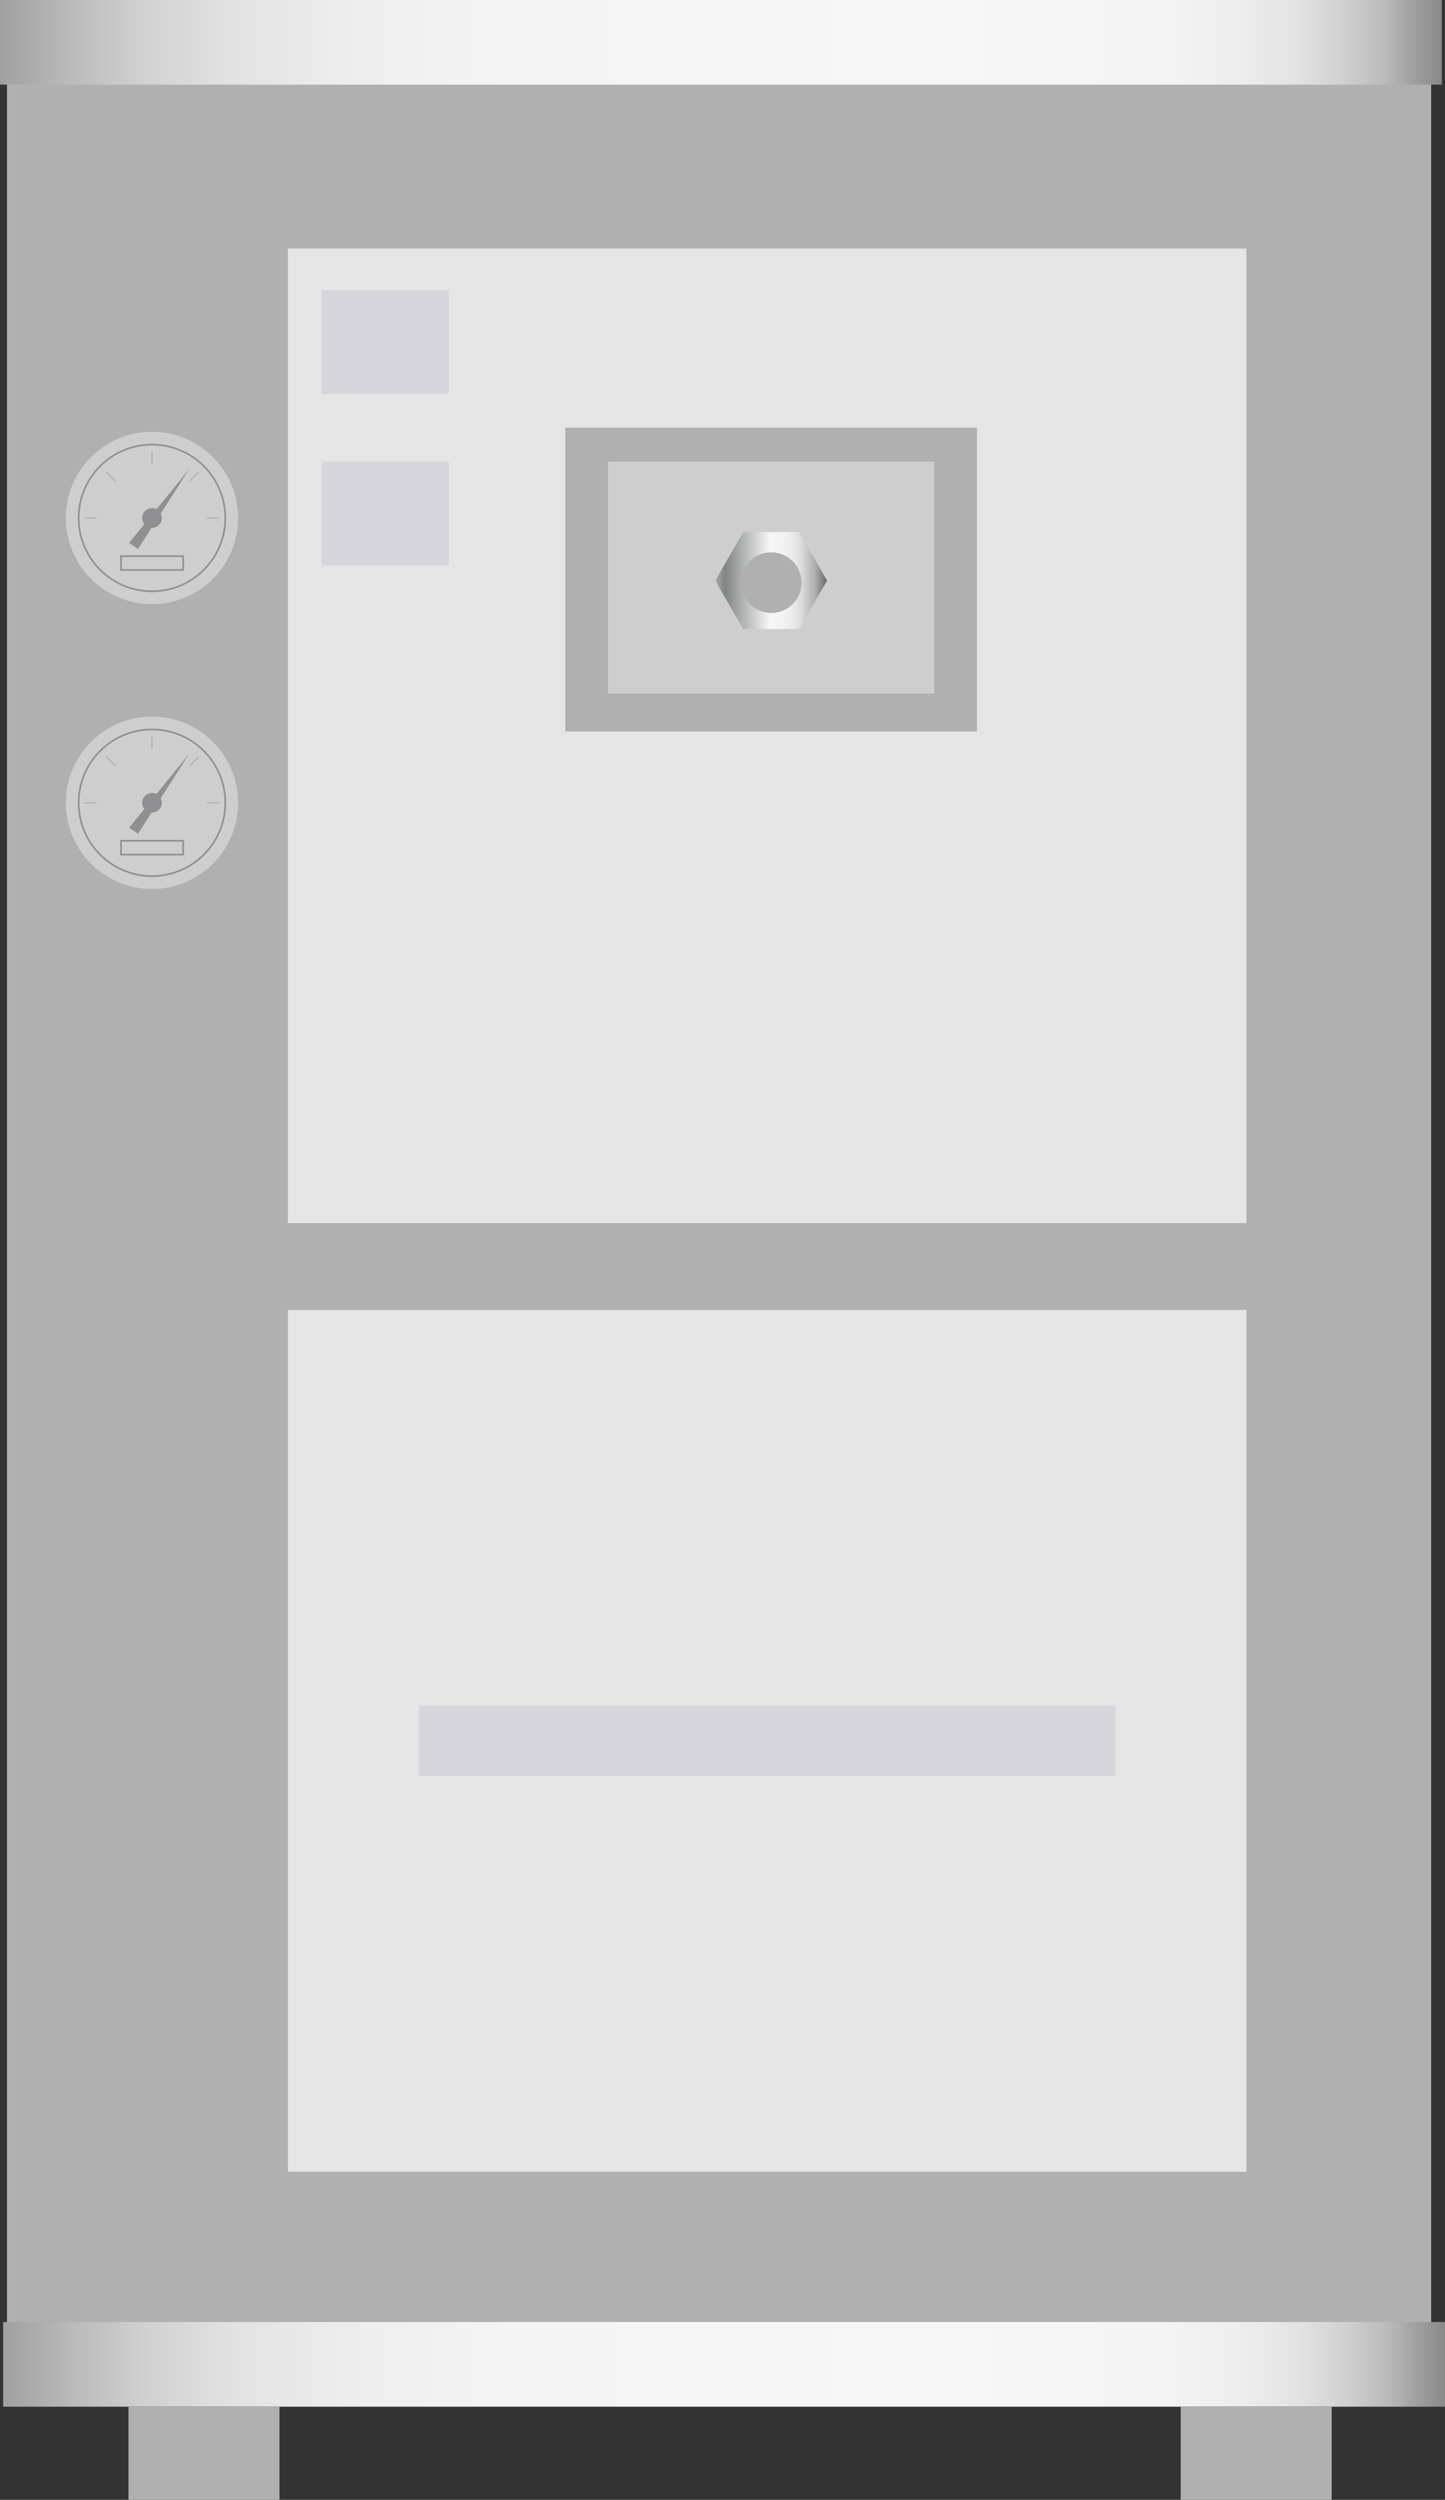 <svg xmlns="http://www.w3.org/2000/svg" xmlns:xlink="http://www.w3.org/1999/xlink" viewBox="0 0 86.71 150">
    <rect x="0" y="0" width="86.71" height="150" fill="#333333" stroke="none"/>
    <defs>
        <style>
            .cls-1 {
                fill: #b0b0b1;
            }

            .cls-2 {
                fill: url(#未命名的渐变_5);
            }

            .cls-3 {
                fill: #e5e5e5;
            }

            .cls-4 {
                fill: #d5d5db;
            }

            .cls-5 {
                fill: url(#未命名的渐变_5-2);
            }

            .cls-6,
            .cls-8 {
                fill: #cecece;
            }

            .cls-7 {
                fill: url(#未命名的渐变_143);
            }

            .cls-8 {
                stroke: #909093;
                stroke-width: 0.1px;
            }

            .cls-10,
            .cls-8 {
                stroke-miterlimit: 10;
            }

            .cls-9 {
                fill: #909093;
            }

            .cls-10 {
                fill: none;
                stroke: #a5a5a5;
                stroke-width: 0.05px;
            }

            .cls-11 {
                opacity: 0.2;
            }
        </style>
        <linearGradient id="未命名的渐变_5" y1="2.54" x2="86.52" y2="2.54" gradientUnits="userSpaceOnUse">
            <stop offset="0" stop-color="#ccc" />
            <stop offset="0" stop-color="#bbb" />
            <stop offset="0" stop-color="#a7a7a7" />
            <stop offset="0" stop-color="#a0a0a0" />
            <stop offset="0" stop-color="#a0a0a0" />
            <stop offset="0.05" stop-color="#bbb" />
            <stop offset="0.1" stop-color="#d1d1d1" />
            <stop offset="0.16" stop-color="#e2e2e2" />
            <stop offset="0.24" stop-color="#ededed" />
            <stop offset="0.35" stop-color="#f4f4f4" />
            <stop offset="0.65" stop-color="#f6f6f6" />
            <stop offset="0.8" stop-color="#f4f4f4" />
            <stop offset="0.86" stop-color="#ededed" />
            <stop offset="0.9" stop-color="#e2e2e2" />
            <stop offset="0.93" stop-color="#d1d1d1" />
            <stop offset="0.96" stop-color="#bbb" />
            <stop offset="0.98" stop-color="#a0a0a0" />
            <stop offset="1" stop-color="#898989" />
        </linearGradient>
        <linearGradient id="未命名的渐变_5-2" x1="0.19" y1="141.87" x2="86.71" y2="141.87" xlink:href="#未命名的渐变_5" />
        <linearGradient id="未命名的渐变_143" x1="42.92" y1="34.84" x2="49.63" y2="34.84" gradientUnits="userSpaceOnUse">
            <stop offset="0" stop-color="#b7b7b7" />
            <stop offset="0.03" stop-color="#9b9d9d" />
            <stop offset="0.07" stop-color="#878b8b" />
            <stop offset="0.09" stop-color="#808484" />
            <stop offset="0.2" stop-color="#a3a6a6" />
            <stop offset="0.49" stop-color="#f6f6f6" />
            <stop offset="0.61" stop-color="#f3f3f3" />
            <stop offset="0.7" stop-color="#eaeaea" />
            <stop offset="0.77" stop-color="#dbdbdb" />
            <stop offset="0.83" stop-color="#c5c5c5" />
            <stop offset="0.9" stop-color="#aaa" />
            <stop offset="0.95" stop-color="#888" />
            <stop offset="1" stop-color="#666" />
        </linearGradient>
    </defs>
    <title>Large portable chiller（大型便携式冷水机）</title>
    <g id="图层_2" data-name="图层 2">
        <g id="图层_23" data-name="图层 23">
            <g id="Large_portable_chiller_大型便携式冷水机_" data-name="Large portable chiller（大型便携式冷水机）">
                <rect class="cls-1" x="0.42" y="4.7" width="85.46" height="135.18" />
                <rect class="cls-2" width="86.52" height="5.08" />
                <rect class="cls-3" x="17.28" y="14.91" width="57.51" height="58.48" />
                <rect class="cls-3" x="17.28" y="78.6" width="57.51" height="51.71" />
                <rect class="cls-4" x="25.13" y="102.36" width="41.8" height="4.19" />
                <rect class="cls-5" x="0.19" y="139.33" width="86.52" height="5.08" />
                <rect class="cls-4" x="19.31" y="17.41" width="7.62" height="6.23" />
                <rect class="cls-4" x="19.31" y="27.7" width="7.62" height="6.23" />
                <rect class="cls-1" x="33.92" y="25.66" width="24.71" height="18.23" />
                <rect class="cls-6" x="36.49" y="27.7" width="19.57" height="13.91" />
                <polygon class="cls-7"
                    points="47.95 31.93 44.6 31.93 42.92 34.84 44.6 37.74 47.95 37.74 49.63 34.84 47.95 31.93" />
                <circle class="cls-1" cx="46.28" cy="34.96" r="1.82" />
                <circle class="cls-1" cx="9.12" cy="48.17" r="5.17" />
                <rect class="cls-1" x="7.71" y="144.41" width="9.06" height="5.59" />
                <rect class="cls-1" x="70.85" y="144.41" width="9.06" height="5.59" />
                <circle class="cls-6" cx="9.12" cy="31.08" r="5.17" />
                <circle class="cls-8" cx="9.12" cy="31.08" r="4.4" />
                <circle class="cls-9" cx="9.12" cy="31.08" r="0.59" />
                <line class="cls-10" x1="5.05" y1="31.08" x2="5.81" y2="31.08" />
                <line class="cls-10" x1="9.12" y1="27.08" x2="9.12" y2="27.84" />
                <line class="cls-10" x1="11.92" y1="28.33" x2="11.38" y2="28.87" />
                <line class="cls-10" x1="6.39" y1="28.33" x2="6.93" y2="28.87" />
                <line class="cls-10" x1="12.42" y1="31.08" x2="13.18" y2="31.08" />
                <polygon class="cls-9" points="11.36 28.14 7.75 32.57 8.28 32.94 11.36 28.14" />
                <rect class="cls-8" x="7.26" y="33.37" width="3.73" height="0.83" />
                <circle class="cls-6" cx="9.12" cy="48.17" r="5.17" />
                <circle class="cls-8" cx="9.12" cy="48.17" r="4.4" />
                <circle class="cls-9" cx="9.12" cy="48.17" r="0.59" />
                <line class="cls-10" x1="5.05" y1="48.17" x2="5.81" y2="48.17" />
                <line class="cls-10" x1="9.12" y1="44.17" x2="9.12" y2="44.93" />
                <line class="cls-10" x1="11.92" y1="45.41" x2="11.38" y2="45.95" />
                <line class="cls-10" x1="6.39" y1="45.41" x2="6.93" y2="45.95" />
                <line class="cls-10" x1="12.42" y1="48.17" x2="13.18" y2="48.17" />
                <polygon class="cls-9" points="11.36 45.22 7.75 49.66 8.28 50.03 11.36 45.22" />
                <rect class="cls-8" x="7.26" y="50.45" width="3.73" height="0.83" />
                
            </g>
        </g>
    </g>
</svg>